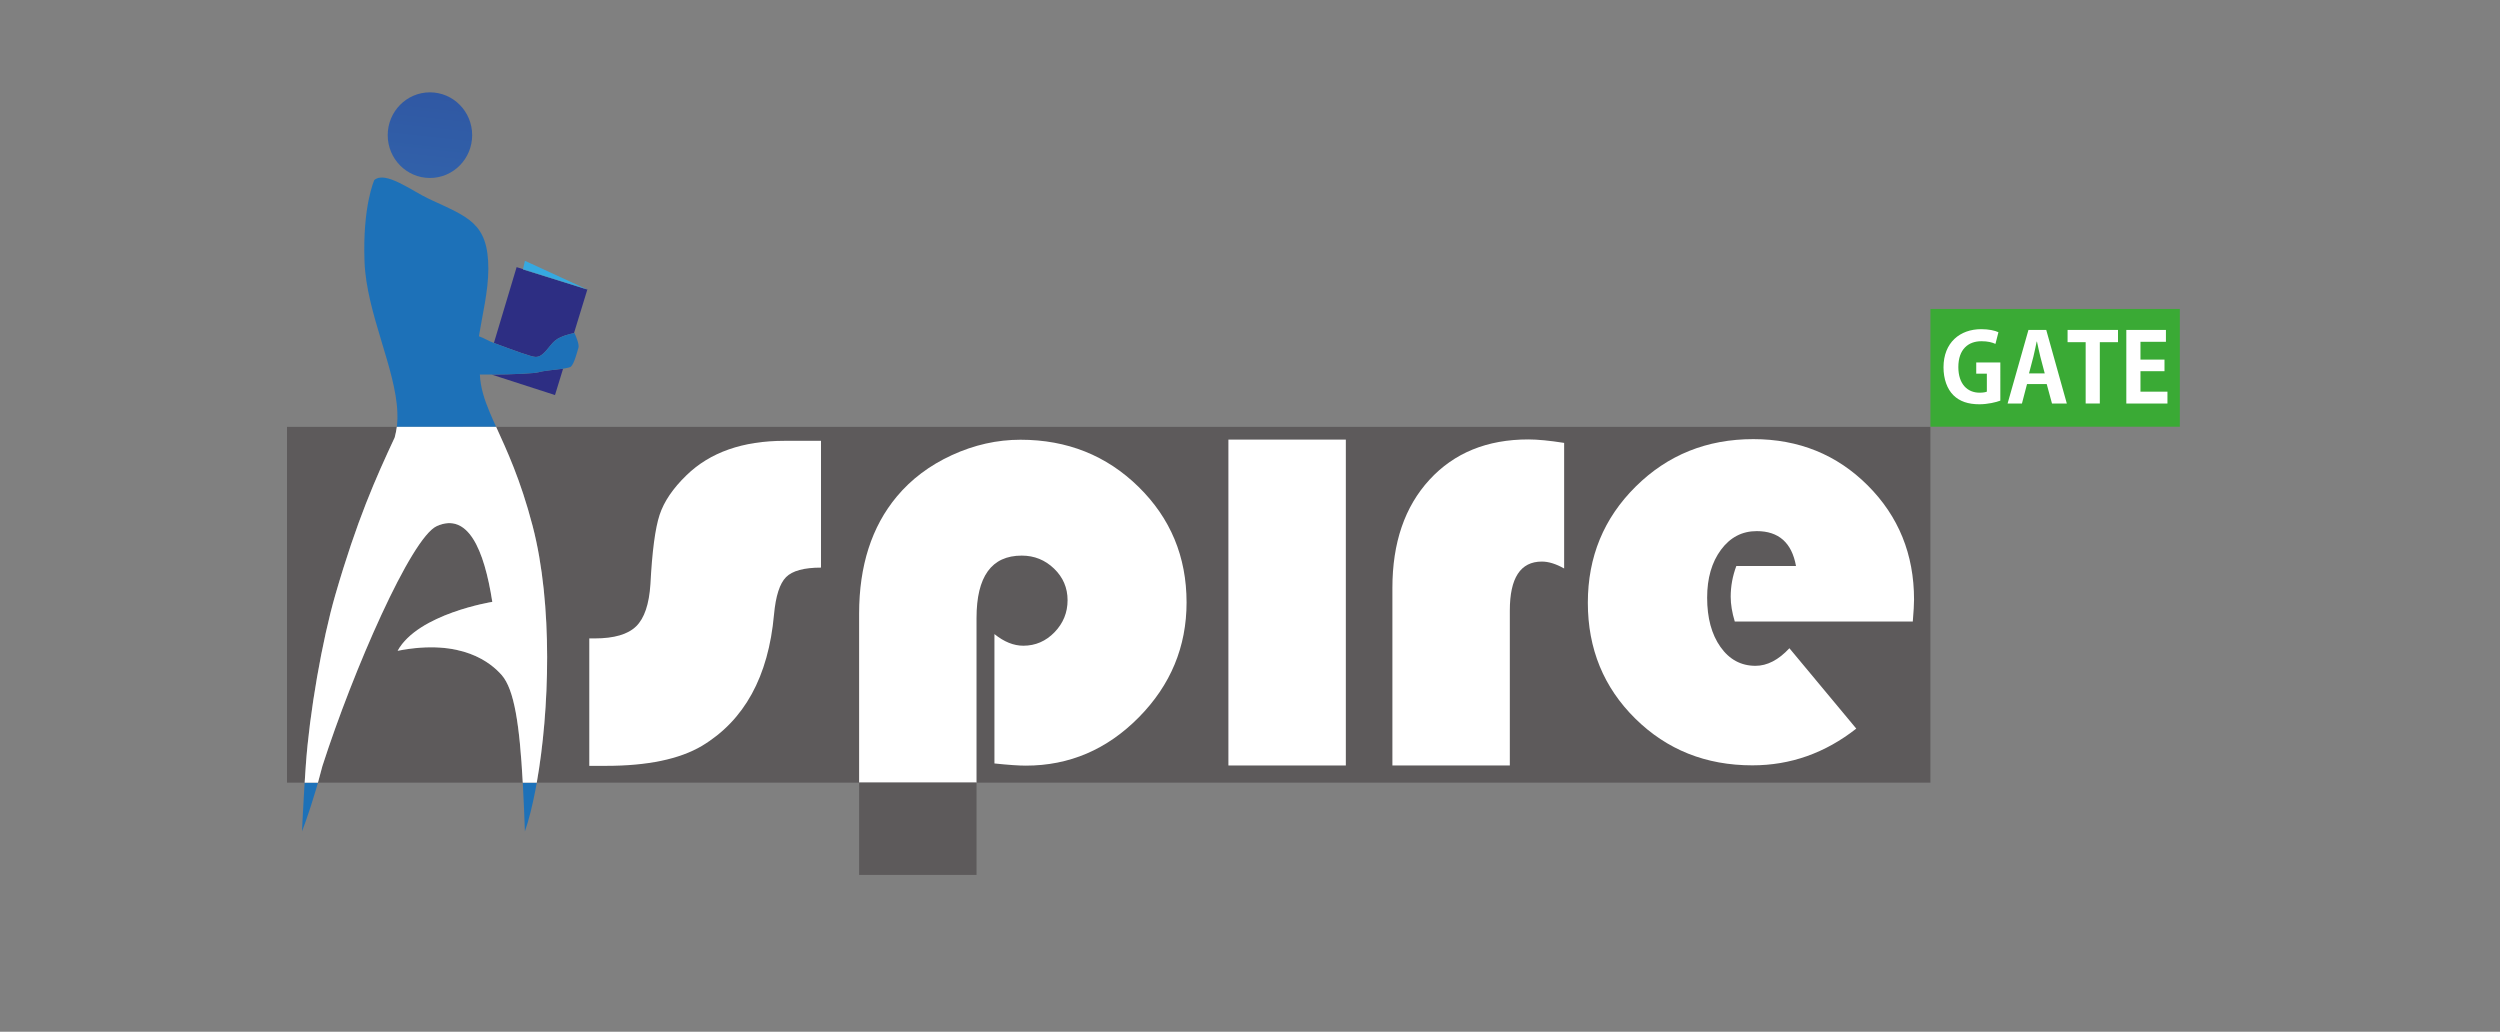 <?xml version="1.0" encoding="utf-8"?>
<!-- Generator: Adobe Illustrator 16.0.0, SVG Export Plug-In . SVG Version: 6.00 Build 0)  -->
<!DOCTYPE svg PUBLIC "-//W3C//DTD SVG 1.1//EN" "http://www.w3.org/Graphics/SVG/1.1/DTD/svg11.dtd">
<svg version="1.1" id="Layer_1" xmlns="http://www.w3.org/2000/svg" xmlns:xlink="http://www.w3.org/1999/xlink" x="0px" y="0px"
	 width="504px" height="208px" viewBox="0 0 504 208" enable-background="new 0 0 504 208" xml:space="preserve">
<rect x="0" y="0" width="504" height="208" fill="#808080" stroke="none"/>
<rect x="168.93" y="-3080.708" fill="#FFFFFF" width="51.113" height="72.447"/>
<g>
	<path fill="#5D5A5B" d="M80,86.05c-0.1,0.73-0.24,1.45-0.43,2.15c-3.86,8.28-7.6,16.64-11.97,31.729
		c-2.62,9.051-5.22,23.69-5.96,34.53c-0.09,1.16-0.16,2.271-0.22,3.32h-3.56V86.05H80z"/>
	<path fill="#5D5A5B" d="M105.39,157.78H64.1c0.29-1.04,0.59-2.15,0.89-3.32c6.22-19.33,17.9-46.07,23.07-48.4
		c6.26-2.81,9.53,4.601,11.19,15.28c0,0-14.97,2.38-19.09,9.86c13.01-2.55,18.87,2.5,20.97,4.88
		C103.7,138.99,104.75,146.18,105.39,157.78z"/>
	<path fill="#5D5A5B" d="M389.17,86.05v71.73H108.21c2.56-14.42,3.3-35.9-0.83-51.74c-2.47-9.47-5.26-15.35-7.36-19.99H389.17z"/>
	<g>
		<linearGradient id="SVGID_1_" gradientUnits="userSpaceOnUse" x1="70.902" y1="171.85" x2="96.204" y2="-60.09">
			<stop  offset="0" style="stop-color:#36A9E1"/>
			<stop  offset="1" style="stop-color:#2D2E83"/>
		</linearGradient>
		<ellipse fill="url(#SVGID_1_)" cx="86.676" cy="27.248" rx="8.514" ry="8.632"/>
	</g>
	<linearGradient id="SVGID_2_" gradientUnits="userSpaceOnUse" x1="96.745" y1="71.328" x2="96.745" y2="71.328">
		<stop  offset="0" style="stop-color:#36A9E1"/>
		<stop  offset="1" style="stop-color:#2D2E83"/>
	</linearGradient>
	<path fill="url(#SVGID_2_)" d="M96.745,71.328"/>
	<g>
		<polygon fill="#2D2E83" points="118.421,58.324 118.407,58.371 118.047,58.206 		"/>
		<path fill="#2D2E83" d="M118.407,58.373l-2.692,8.785c-0.483,0.089-2.65,0.54-3.802,1.497c-1.298,1.083-2.279,3.302-3.899,3.302
			c-0.883,0-4.376-1.31-8.282-2.755c-0.054-0.02-0.107-0.04-0.162-0.061l4.581-15.288l1.296,0.405l-0.011,0.053L118.407,58.373z"/>
		<polygon fill="#36A9E1" points="118.047,58.206 105.446,54.259 105.827,52.579 		"/>
		<path fill="#2D2E83" d="M113.517,74.331l-1.629,5.313l-12.781-4.13c2.215-0.011,4.454-0.072,6.213-0.162
			c1.61-0.078,2.815-0.188,3.214-0.303C109.643,74.715,111.938,74.559,113.517,74.331z"/>
		<polygon fill="#36A9E1" points="105.446,54.259 118.047,58.206 118.407,58.371 118.407,58.373 105.436,54.312 		"/>
		<path fill="#1D71B8" d="M64.1,157.78c-0.14,0.479-0.27,0.939-0.4,1.39c-1.55,5.24-2.81,8.41-2.81,8.41s0.13-3.36,0.44-8.41
			c0.03-0.45,0.06-0.91,0.09-1.39H64.1z"/>
		<path fill="#1D71B8" d="M108.21,157.78c-0.08,0.47-0.17,0.93-0.25,1.39c-0.63,3.28-1.35,6.15-2.14,8.44
			c-0.11-3.021-0.22-5.841-0.36-8.44c-0.02-0.47-0.04-0.93-0.07-1.39H108.21z"/>
		<path fill="#1D71B8" d="M116.62,70.07c-0.22,0.75-0.87,3.3-1.52,3.84c-0.2,0.16-0.72,0.28-1.4,0.39
			c-0.06,0.01-0.12,0.02-0.18,0.03c-1.58,0.23-3.88,0.39-4.99,0.72c-0.39,0.11-1.6,0.22-3.21,0.3c-1.76,0.09-4,0.15-6.21,0.16
			c-1.03,0.01-1.4,0-2.37-0.01c0.13,2.65,0.89,5.01,2.01,7.67c0.38,0.92,0.81,1.87,1.27,2.88H80c0.02-0.18,0.04-0.35,0.06-0.54
			c0.07-0.76,0.09-1.54,0.05-2.34c-0.31-8.8-6.22-20.04-6.62-30.36c-0.43-11.27,1.97-16.51,1.97-16.51
			c2.23-1.95,7.57,2.19,11.05,3.81c7.84,3.67,11.94,4.76,11.94,14.09c0,4.46-1.24,9.47-1.9,13.59c1.22,0.44,1.81,0.9,3.02,1.35
			c0.06,0.02,0.11,0.04,0.16,0.06c3.91,1.45,7.4,2.76,8.28,2.76c0.3,0,0.59-0.08,0.85-0.21c0.18-0.09,0.35-0.21,0.51-0.34
			c0.74-0.59,1.37-1.56,2.07-2.3c0.08-0.08,0.16-0.16,0.24-0.24c0.08-0.07,0.16-0.14,0.24-0.21c0.14-0.12,0.29-0.23,0.46-0.34
			c0.17-0.1,0.36-0.2,0.55-0.29c0.27-0.13,0.57-0.25,0.85-0.35c0.86-0.3,1.66-0.47,1.93-0.52c0.07-0.01,0.1-0.02,0.1-0.02
			s0.02,0.03,0.05,0.1C116.06,67.68,116.81,69.41,116.62,70.07z"/>
	</g>
	<g>
		<rect x="389.173" y="62.285" fill="#3AAA35" width="50.28" height="23.741"/>
		<g>
			<path fill="#FFFFFF" d="M403.268,80.768c-0.867,0.328-2.546,0.733-4.224,0.733c-2.257,0-3.974-0.579-5.227-1.813
				c-1.273-1.253-2.006-3.279-2.006-5.632c0-5.015,3.337-7.696,7.599-7.696c1.505,0,2.758,0.271,3.472,0.617l-0.598,2.354
				c-0.675-0.309-1.523-0.54-2.835-0.54c-2.643,0-4.648,1.62-4.648,5.207c0,3.434,1.832,5.169,4.281,5.169
				c0.695,0,1.216-0.096,1.467-0.212v-3.626h-2.142v-2.257h4.86V80.768z"/>
			<path fill="#FFFFFF" d="M416.67,81.347h-2.989l-1.061-3.915h-3.974l-1.021,3.915h-2.894l4.205-14.832h3.587L416.67,81.347z
				 M412.215,75.271l-0.887-3.375c-0.231-0.926-0.482-2.122-0.676-3.028h-0.058c-0.192,0.926-0.443,2.141-0.655,3.009l-0.888,3.395
				H412.215z"/>
			<path fill="#FFFFFF" d="M426.988,68.983h-3.664v12.363h-2.855V68.983h-3.645v-2.469h10.164V68.983z"/>
			<path fill="#FFFFFF" d="M436.959,81.347h-8.294V66.515h7.985v2.392h-5.131v3.588h4.842v2.333h-4.842v4.127h5.439V81.347z"/>
		</g>
	</g>
	<path fill="#FFFFFF" d="M229.528,98.146c-6.456-6.326-14.388-9.495-23.8-9.495c-4.725,0-9.333,1.038-13.832,3.104
		c-4.492,2.068-8.192,4.855-11.109,8.355c-5.062,6.073-7.59,13.947-7.59,23.611v34.054h23.67v-33.172
		c0-8.394,3.04-12.594,9.112-12.594c2.535,0,4.706,0.875,6.521,2.625c1.815,1.75,2.722,3.876,2.722,6.364
		c0,2.489-0.875,4.642-2.625,6.456c-1.757,1.814-3.856,2.722-6.3,2.722c-1.944,0-3.882-0.784-5.82-2.346v26.081
		c2.78,0.292,4.894,0.44,6.326,0.44c8.776,0,16.372-3.246,22.789-9.748c6.41-6.494,9.619-14.22,9.619-23.165
		C239.211,112.244,235.984,104.479,229.528,98.146z"/>
	<rect x="173.198" y="157.776" fill="#5D5A5B" width="23.67" height="18.608"/>
	<rect x="247.647" y="88.624" fill="#FFFFFF" width="23.673" height="65.698"/>
	<path fill="#FFFFFF" d="M315.331,89.287v25.319c-1.646-0.929-3.144-1.393-4.494-1.393c-4.304,0-6.456,3.291-6.456,9.873v31.235
		h-23.673v-35.792c0-9.114,2.49-16.383,7.47-21.806c4.979-5.422,11.625-8.133,19.938-8.133
		C309.972,88.591,312.377,88.823,315.331,89.287z"/>
	<path fill="#FFFFFF" d="M385.619,125.302H349.73c-0.548-1.813-0.822-3.481-0.822-5c0-2.109,0.38-4.178,1.139-6.203h12.026
		c-0.845-4.684-3.481-7.025-7.912-7.025c-2.953,0-5.359,1.256-7.215,3.766c-1.857,2.511-2.785,5.729-2.785,9.652
		c0,4.094,0.896,7.406,2.69,9.938c1.793,2.531,4.146,3.798,7.058,3.798c2.362,0,4.641-1.181,6.835-3.545l13.482,16.204
		c-6.288,4.938-13.272,7.405-20.951,7.405c-9.368,0-17.238-3.144-23.609-9.431s-9.557-14.072-9.557-23.356
		c0-9.241,3.216-17.047,9.652-23.419c6.435-6.372,14.336-9.558,23.704-9.558c9.155,0,16.846,3.112,23.071,9.336
		c6.224,6.225,9.335,13.894,9.335,23.008C385.872,121.8,385.788,123.276,385.619,125.302z"/>
	<g>
		<path fill="#FFFFFF" d="M165.513,88.869v25.561c-3.417,0-5.764,0.639-7.04,1.914c-1.276,1.277-2.087,3.796-2.433,7.559
			c-1.125,12.5-5.969,21.323-14.533,26.471c-4.541,2.681-10.986,4.021-19.333,4.021h-3.373v-25.691h1.103
			c3.893,0,6.671-0.811,8.337-2.433c1.664-1.622,2.627-4.465,2.887-8.531c0.346-6.618,0.962-11.268,1.849-13.949
			c0.886-2.682,2.693-5.341,5.417-7.98c4.757-4.627,11.354-6.941,19.788-6.941H165.513z"/>
	</g>
	<path fill="#FFFFFF" d="M108.21,157.78h-2.82c-0.64-11.601-1.69-18.79-4.26-21.7c-2.1-2.38-7.96-7.43-20.97-4.88
		c4.12-7.48,19.09-9.86,19.09-9.86c-1.66-10.68-4.93-18.09-11.19-15.28c-5.17,2.33-16.85,29.07-23.07,48.4
		c-0.3,1.17-0.6,2.28-0.89,3.32h-2.68c0.06-1.05,0.13-2.16,0.22-3.32c0.74-10.84,3.34-25.479,5.96-34.53
		c4.37-15.09,8.11-23.45,11.97-31.729c0.19-0.7,0.33-1.42,0.43-2.15h20.02c2.1,4.64,4.89,10.52,7.36,19.99
		C111.51,121.88,110.77,143.36,108.21,157.78z"/>
</g>
</svg>
